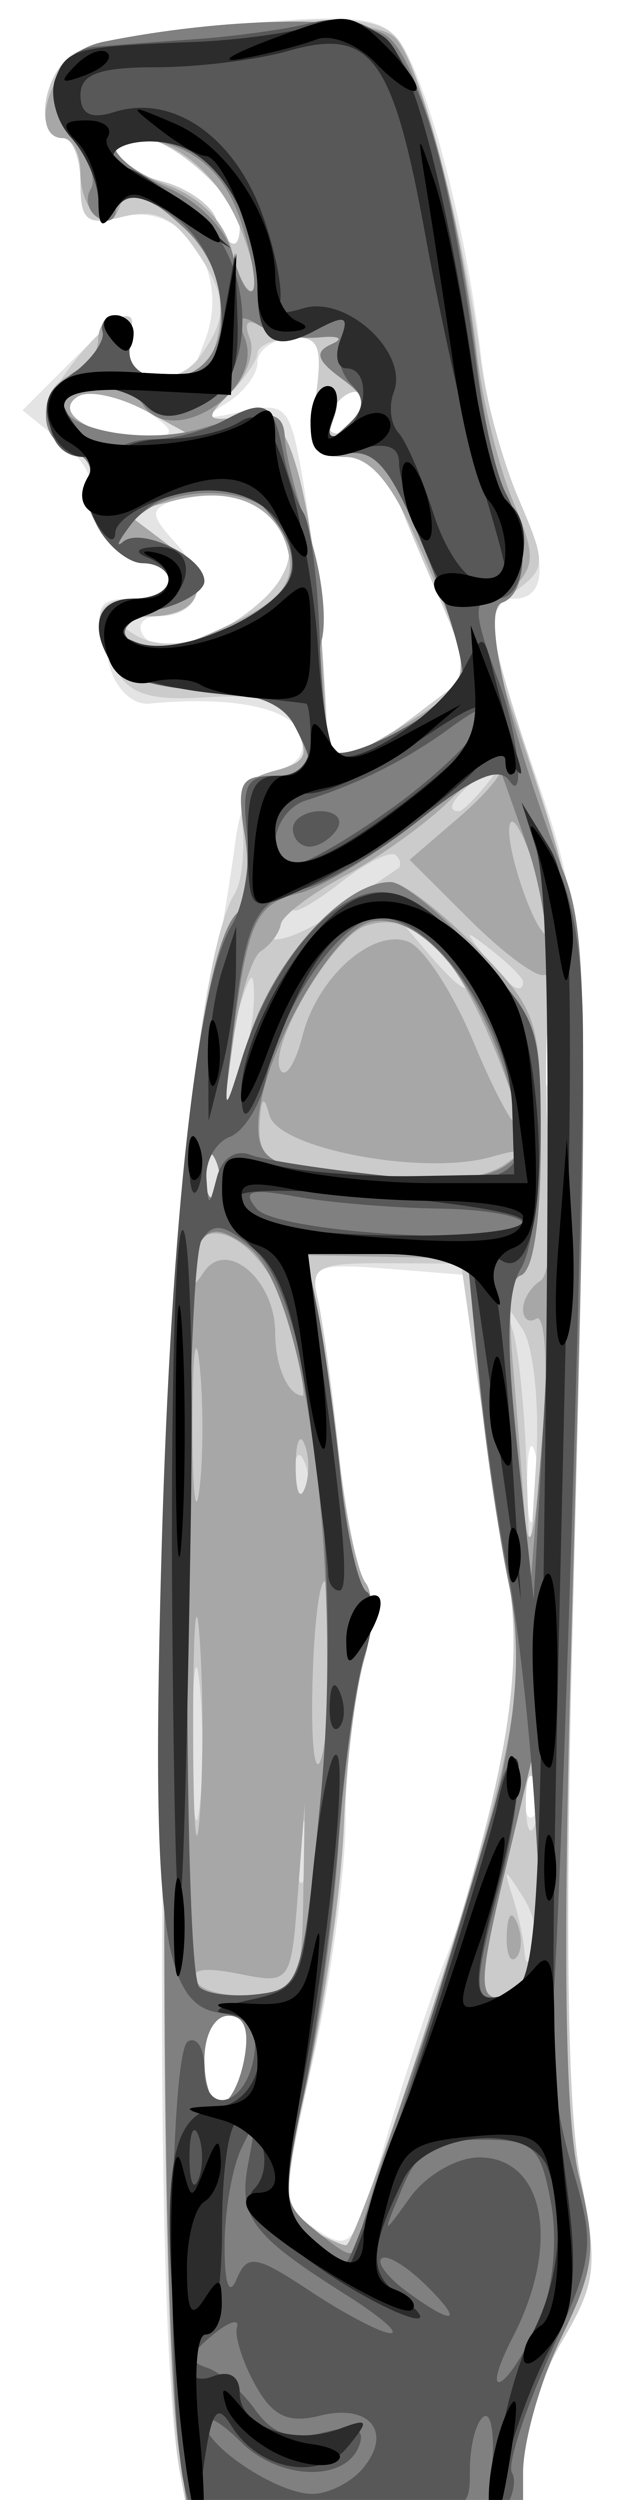 <?xml version="1.0" encoding="UTF-8" standalone="no"?>
<!-- Created with Inkscape (http://www.inkscape.org/) -->

<svg
   xmlns:dc="http://purl.org/dc/elements/1.1/"
   xmlns:cc="http://creativecommons.org/ns#"
   xmlns:rdf="http://www.w3.org/1999/02/22-rdf-syntax-ns#"
   xmlns:svg="http://www.w3.org/2000/svg"
   xmlns="http://www.w3.org/2000/svg"
   xmlns:sodipodi="http://sodipodi.sourceforge.net/DTD/sodipodi-0.dtd"
   xmlns:inkscape="http://www.inkscape.org/namespaces/inkscape"
   width="256"
   height="1030"
   viewport="0 0 1030 256"
   id="svg2914"
   version="1.1"
   inkscape:version="0.47 r22583"
   sodipodi:docname="greg.svg"
   inkscape:export-filename="/home/robert/documents/writing/greg-large.png"
   inkscape:export-xdpi="300"
   inkscape:export-ydpi="300">
  <defs
     id="defs2916">
    <inkscape:perspective
       sodipodi:type="inkscape:persp3d"
       inkscape:vp_x="0 : 526.18109 : 1"
       inkscape:vp_y="0 : 1000 : 0"
       inkscape:vp_z="744.09448 : 526.18109 : 1"
       inkscape:persp3d-origin="372.04724 : 350.78739 : 1"
       id="perspective2922" />
    <inkscape:perspective
       id="perspective2992"
       inkscape:persp3d-origin="0.5 : 0.33333333 : 1"
       inkscape:vp_z="1 : 0.5 : 1"
       inkscape:vp_y="0 : 1000 : 0"
       inkscape:vp_x="0 : 0.5 : 1"
       sodipodi:type="inkscape:persp3d" />
  </defs>
  <sodipodi:namedview
     id="base"
     pagecolor="#ffffff"
     bordercolor="#666666"
     borderopacity="1.0"
     inkscape:pageopacity="0.0"
     inkscape:pageshadow="2"
     inkscape:zoom="0.5"
     inkscape:cx="147.98092"
     inkscape:cy="848.36501"
     inkscape:document-units="px"
     inkscape:current-layer="layer1"
     showgrid="false"
     inkscape:window-width="810"
     inkscape:window-height="689"
     inkscape:window-x="0"
     inkscape:window-y="49"
     inkscape:window-maximized="0" />
  <g
     inkscape:label="Layer 1"
     inkscape:groupmode="layer"
     id="layer1">
    <g
       id="g2998"
       transform="matrix(7.298,0,0,7.298,-986.991,-3032.273)">
      <path
         style="fill:#e4e4e4"
         d="m 145.377,554.927 c -1.792,-9.554 -0.98,-68.455 1.099,-79.636 0.869,-4.675 1.788,-10.146 2.041,-12.159 0.318,-2.52 1.055,-3.814 2.369,-4.157 1.255,-0.328 1.699,-1.044 1.297,-2.091 -0.559,-1.456 -3.907,-2.111 -8.52,-1.666 -0.924,0.089 -1.887,-0.831 -2.236,-2.135 -0.927,-3.46 -0.808,-3.791 1.359,-3.791 1.1,0 2,-0.45 2,-1 0,-0.55 -0.659,-1 -1.465,-1 -1.542,0 -4.082,-3.787 -3.159,-4.71 0.296,-0.296 -0.403,-1.301 -1.555,-2.233 l -2.093,-1.695 2.681,-2.681 c 2.977,-2.977 4.082,-3.405 3.26,-1.264 -0.299,0.779 0.14,1.679 0.975,2 2.239,0.859 2.317,0.812 3.406,-2.052 1.437,-3.779 -1.239,-7.786 -4.632,-6.934 -2.079,0.522 -2.419,0.253 -2.419,-1.912 0,-1.385 -0.45,-2.519 -1,-2.519 -1.701,0 -1.101,-3.877 0.75,-4.842 0.963,-0.502 5.157,-1.224 9.321,-1.604 6.141,-0.56 7.808,-0.405 8.826,0.821 1.588,1.913 3.869,10.474 4.696,17.625 0.35,3.025 1.26,6.715 2.022,8.2 1.805,3.518 1.76,5.8 -0.114,5.8 -2.033,0 -1.92,0.957 1.166,9.832 3.061,8.802 3.127,10.281 2.14,48.168 -0.446,17.15 -0.303,27.341 0.439,31.123 1.001,5.108 0.903,5.96 -1.071,9.307 -1.196,2.026 -2.174,5.234 -2.174,7.127 l 0,3.443 -9.389,0 -9.389,0 -0.631,-3.364 z m 11.743,-18.895 c 1.009,-3.433 2.453,-7.816 3.21,-9.741 3.308,-8.414 4.646,-16.772 3.556,-22.225 -0.579,-2.901 -1.316,-7.819 -1.637,-10.929 l -0.584,-5.654 -4.488,-0.357 c -4.073,-0.324 -4.443,-0.171 -4.001,1.654 0.268,1.106 0.798,4.936 1.179,8.511 0.38,3.575 1.074,6.985 1.541,7.578 0.471,0.597 0.413,2.6 -0.13,4.493 -0.539,1.879 -0.991,5.894 -1.005,8.922 -0.014,3.029 -0.85,9.149 -1.857,13.602 -1.676,7.41 -1.695,8.188 -0.224,9.191 2.446,1.668 2.48,1.628 4.441,-5.045 z m -8.089,-4.241 c 0.32,-1.676 0.029,-2.5 -0.883,-2.5 -0.785,0 -1.361,1.058 -1.361,2.5 0,1.375 0.398,2.5 0.883,2.5 0.486,0 1.098,-1.125 1.361,-2.5 z m 16.438,-15.688 c -0.319,-0.798 -0.556,-0.561 -0.604,0.604 -0.043,1.054 0.193,1.645 0.525,1.312 0.332,-0.332 0.368,-1.195 0.079,-1.917 z m 0.006,-18.562 c -0.252,-0.963 -0.457,-0.175 -0.457,1.75 0,1.925 0.206,2.712 0.457,1.75 0.252,-0.963 0.252,-2.538 0,-3.5 z m 0.973,-23.5 c -0.277,-0.688 -0.504,-0.125 -0.504,1.25 0,1.375 0.227,1.938 0.504,1.25 0.277,-0.688 0.277,-1.812 0,-2.5 z m -8.047,-17.936 c 1.587,-1.202 3.029,-2.284 3.204,-2.403 0.176,-0.119 -0.546,-2.173 -1.603,-4.564 -1.057,-2.391 -2.199,-5.135 -2.538,-6.097 -0.339,-0.963 -1.567,-1.75 -2.729,-1.75 -1.83,0 -2.051,-0.46 -1.651,-3.429 0.389,-2.886 0.165,-3.406 -1.418,-3.287 -1.034,0.078 -1.881,0.699 -1.881,1.379 0,0.681 -0.787,1.716 -1.75,2.301 -1.438,0.874 -1.28,0.958 0.881,0.471 2.411,-0.543 2.69,-0.271 3.327,3.236 0.637,3.506 1.32,10.247 1.478,14.579 0.084,2.31 1.191,2.207 4.679,-0.436 z m -8.129,-6.932 c 1.563,-1.502 1.753,-2.28 0.893,-3.646 -1.234,-1.96 -3.73,-2.699 -6.073,-1.8 -1.412,0.542 -1.396,0.807 0.156,2.522 1.87,2.066 1.342,4.042 -1.08,4.042 -0.825,0 -1.211,0.468 -0.857,1.041 0.844,1.366 4.462,0.243 6.961,-2.159 z m -5.486,-9.346 c 0,-0.256 -0.909,-0.951 -2.021,-1.546 -2.365,-1.266 -4.975,-0.234 -2.836,1.121 1.437,0.911 4.857,1.21 4.857,0.425 z m 11,-1.653 c 0,-0.55 -0.45,-0.722 -1,-0.382 -0.55,0.34 -1,1.068 -1,1.618 0,0.55 0.45,0.722 1,0.382 0.55,-0.34 1,-1.068 1,-1.618 z m -7,-9.882 c 0,-1.534 -3.813,-5 -5.5,-5 -2.451,0 -1.705,1.732 1.043,2.421 1.399,0.351 2.797,1.3 3.107,2.108 0.649,1.69 1.35,1.935 1.35,0.47 z"
         id="path3012" />
      <path
         style="fill:#cbcbcb"
         d="m 145.377,554.927 c -0.775,-4.13 -1.083,-25.654 -0.739,-51.636 0.235,-17.786 1.931,-34.223 3.852,-37.331 0.397,-0.642 0.598,-2.346 0.447,-3.786 -0.206,-1.96 0.262,-2.758 1.862,-3.177 1.754,-0.459 1.953,-0.901 1.111,-2.475 -0.794,-1.484 -1.941,-1.858 -5.085,-1.658 -3.098,0.197 -4.293,-0.18 -5.049,-1.592 -1.499,-2.802 -1.2,-3.982 1.01,-3.982 1.1,0 2,-0.45 2,-1 0,-0.55 -0.659,-1 -1.465,-1 -1.659,0 -3.91,-3.584 -3.087,-4.916 0.297,-0.481 -0.132,-1.133 -0.954,-1.448 -1.993,-0.765 -1.836,-2.647 0.449,-5.386 2.114,-2.534 3.547,-2.972 2.727,-0.833 -0.837,2.182 2.569,2.977 4.053,0.946 1.673,-2.288 1.61,-3.442 -0.336,-6.221 -1.202,-1.715 -2.221,-2.15 -4,-1.703 -2.043,0.513 -2.387,0.236 -2.387,-1.92 0,-1.385 -0.45,-2.519 -1,-2.519 -1.702,0 -1.1,-3.878 0.75,-4.831 0.963,-0.496 5.172,-1.2 9.354,-1.564 6.068,-0.528 7.851,-0.365 8.825,0.81 1.301,1.568 3.858,11.458 4.675,18.085 0.271,2.2 1.238,5.739 2.148,7.865 1.568,3.662 1.558,3.935 -0.181,5.206 -1.764,1.29 -1.725,1.684 1.001,10.135 3.205,9.937 3.209,10.021 2.225,48.294 -0.44,17.122 -0.293,27.347 0.447,31.123 1.001,5.108 0.903,5.96 -1.071,9.307 -1.196,2.026 -2.174,5.234 -2.174,7.127 l 0,3.443 -9.389,0 -9.389,0 -0.631,-3.364 z m 12.787,-21.393 c 5.7,-17.314 6.815,-23.138 5.692,-29.743 -0.561,-3.3 -1.369,-8.466 -1.795,-11.48 l -0.775,-5.48 -4.295,-0.02 c -3.794,-0.018 -4.239,0.213 -3.811,1.98 0.266,1.1 0.795,4.925 1.175,8.5 0.38,3.575 1.074,6.985 1.541,7.578 0.469,0.595 0.433,2.529 -0.08,4.319 -0.511,1.783 -1.028,6.023 -1.148,9.422 -0.12,3.399 -0.995,9.673 -1.944,13.94 -1.598,7.187 -1.604,7.831 -0.081,8.72 0.904,0.528 1.869,0.97 2.144,0.983 0.275,0.013 1.795,-3.911 3.378,-8.72 z m -9.134,-1.743 c 0.32,-1.676 0.029,-2.5 -0.883,-2.5 -0.785,0 -1.361,1.058 -1.361,2.5 0,1.375 0.398,2.5 0.883,2.5 0.486,0 1.098,-1.125 1.361,-2.5 z m 15.751,-9.212 c -1.09,-1.699 -1.118,-1.697 -0.571,0.044 0.317,1.007 0.611,2.357 0.654,3 0.057,0.843 0.216,0.831 0.571,-0.044 0.271,-0.667 -0.024,-2.017 -0.654,-3 z m -12.302,-4.019 c -0.254,-0.973 -0.478,-0.419 -0.498,1.231 -0.02,1.65 0.187,2.446 0.461,1.769 0.274,-0.677 0.291,-2.027 0.037,-3 z m -5.963,-7.997 c -0.216,-2.075 -0.397,-0.622 -0.402,3.228 -0.004,3.85 0.173,5.548 0.394,3.772 0.221,-1.775 0.225,-4.925 0.008,-7 z m 18.932,5.478 c -0.277,-0.688 -0.504,-0.125 -0.504,1.25 0,1.375 0.227,1.938 0.504,1.25 0.277,-0.688 0.277,-1.812 0,-2.5 z M 164.76,490.541 c -1.051,-1.635 -1.087,-1.63 -0.55,0.081 0.317,1.007 0.661,4.382 0.765,7.5 l 0.189,5.668 0.361,-5.75 c 0.201,-3.206 -0.137,-6.524 -0.765,-7.5 z m -12.291,7.562 c -0.319,-0.798 -0.556,-0.561 -0.604,0.604 -0.043,1.054 0.193,1.645 0.525,1.312 0.332,-0.332 0.368,-1.195 0.079,-1.917 z m -5,-17 c -0.319,-0.798 -0.556,-0.561 -0.604,0.604 -0.043,1.054 0.193,1.645 0.525,1.312 0.332,-0.332 0.368,-1.195 0.079,-1.917 z m 19.033,-7.562 c -0.229,-1.512 -0.417,-0.275 -0.417,2.75 0,3.025 0.187,4.263 0.417,2.75 0.229,-1.512 0.229,-3.987 0,-5.5 z m -16.916,-1.75 c 0,-1.584 -0.167,-1.48 -0.801,0.5 -0.44,1.375 -0.801,3.4 -0.801,4.5 0,1.584 0.167,1.48 0.801,-0.5 0.44,-1.375 0.801,-3.4 0.801,-4.5 z m 12.199,-0.845 c 0,-0.19 -1.012,-1.202 -2.25,-2.25 l -2.25,-1.905 1.905,2.25 c 1.79,2.114 2.595,2.705 2.595,1.905 z m 3,-0.033 c 0,-0.208 -0.787,-0.995 -1.75,-1.75 -1.586,-1.244 -1.621,-1.209 -0.378,0.378 1.306,1.666 2.128,2.195 2.128,1.372 z m -7.083,-6.369 c 0.229,-0.139 0.185,-0.485 -0.097,-0.767 -0.283,-0.283 -1.708,0.425 -3.167,1.573 -1.459,1.148 -2.653,1.802 -2.653,1.455 0,-0.347 -0.457,-0.349 -1.016,-0.004 -0.559,0.345 -0.76,1.043 -0.447,1.55 0.313,0.507 2.008,-0.085 3.766,-1.316 1.758,-1.23 3.384,-2.351 3.613,-2.491 z m 5.211,-5.003 c 1.244,-1.586 1.209,-1.621 -0.378,-0.378 -1.666,1.306 -2.195,2.128 -1.372,2.128 0.208,0 0.995,-0.787 1.75,-1.75 z m -4.512,-3.436 c 1.587,-1.202 3.029,-2.284 3.204,-2.403 0.176,-0.119 -0.546,-2.173 -1.603,-4.564 -1.057,-2.391 -2.199,-5.135 -2.538,-6.097 -0.339,-0.963 -1.567,-1.75 -2.729,-1.75 -1.83,0 -2.051,-0.46 -1.651,-3.429 0.389,-2.886 0.165,-3.406 -1.418,-3.287 -1.034,0.078 -1.881,0.464 -1.881,0.857 0,0.394 -0.708,1.423 -1.572,2.288 -1.43,1.43 -1.368,1.55 0.682,1.321 1.812,-0.202 2.443,0.436 3.212,3.249 0.526,1.925 1.074,5.525 1.218,8 0.143,2.475 0.306,5.287 0.36,6.25 0.132,2.309 1.227,2.207 4.715,-0.436 z m -8.226,-6.835 c 3.442,-3.303 0.162,-6.836 -5.117,-5.511 l -2.723,0.683 2.369,1.787 c 2.68,2.022 2.069,4.054 -1.227,4.077 -1.778,0.012 -1.908,0.197 -0.691,0.977 1.865,1.196 4.908,0.366 7.389,-2.014 z M 143.512,438.706 c -1.526,-0.827 -3.261,-1.203 -3.857,-0.835 -1.531,0.946 1.001,2.395 4.13,2.364 l 2.5,-0.025 -2.774,-1.504 z m 12.274,-0.534 c 0,-0.55 -0.45,-0.722 -1,-0.382 -0.55,0.34 -1,1.068 -1,1.618 0,0.55 0.45,0.722 1,0.382 0.55,-0.34 1,-1.068 1,-1.618 z m -7,-9.882 c 0,-1.534 -3.813,-5 -5.5,-5 -2.451,0 -1.705,1.732 1.043,2.421 1.399,0.351 2.797,1.3 3.107,2.108 0.649,1.69 1.35,1.935 1.35,0.47 z"
         id="path3010" />
      <path
         style="fill:#a7a7a7"
         d="m 145.383,554.041 c -0.778,-5.249 -1.075,-26.133 -0.728,-51.25 0.256,-18.59 1.928,-33.697 3.952,-35.721 0.558,-0.558 0.778,-2.471 0.489,-4.252 -0.441,-2.715 -0.173,-3.329 1.657,-3.808 1.794,-0.469 2.001,-0.91 1.161,-2.479 -0.731,-1.367 -2.226,-1.955 -5.266,-2.074 -2.335,-0.091 -4.602,-0.729 -5.038,-1.416 -1.384,-2.179 -0.891,-3.75 1.176,-3.75 1.1,0 2,-0.45 2,-1 0,-0.55 -0.659,-1 -1.465,-1 -1.659,0 -3.91,-3.584 -3.087,-4.916 0.297,-0.481 -0.132,-1.133 -0.954,-1.448 -1.934,-0.742 -1.93,-3.532 0.006,-4.275 0.825,-0.317 1.5,-1.202 1.5,-1.969 0,-0.766 0.47,-1.393 1.044,-1.393 0.574,0 0.912,0.787 0.75,1.75 -0.193,1.151 0.446,1.855 1.87,2.058 2.462,0.351 3.87,-2.562 2.963,-6.13 -0.665,-2.619 -4.836,-5.551 -5.417,-3.808 -0.573,1.719 -2.21,0.29 -2.21,-1.929 0,-1.068 -0.45,-1.941 -1,-1.941 -1.474,0 -1.216,-2.642 0.418,-4.275 2.059,-2.059 16.574,-3.162 18.342,-1.394 1.455,1.455 3.762,10.346 4.642,17.895 0.303,2.6 1.211,6.306 2.018,8.236 1.312,3.141 1.297,3.678 -0.141,5.116 -1.463,1.463 -1.469,2.024 -0.06,6.264 4.868,14.656 4.631,11.088 3.508,52.657 -0.494,18.318 -0.364,27.364 0.44,30.615 1.012,4.09 0.897,5.122 -1.013,9.066 -1.185,2.448 -2.154,5.883 -2.154,7.635 l 0,3.184 -9.386,0 -9.386,0 -0.63,-4.25 z m 13.574,-23.009 c 5.406,-16.553 6.219,-20.876 4.983,-26.491 -0.575,-2.612 -1.325,-7.731 -1.666,-11.374 l -0.62,-6.625 -4.552,-0.091 -4.552,-0.091 0.633,3.163 c 0.348,1.74 0.912,5.662 1.254,8.716 0.342,3.054 1.001,6.038 1.465,6.631 0.464,0.593 0.425,2.537 -0.086,4.319 -0.511,1.783 -1.026,5.918 -1.144,9.19 -0.118,3.272 -0.995,9.543 -1.948,13.938 -1.608,7.409 -1.614,8.059 -0.085,8.952 0.907,0.529 1.874,0.972 2.149,0.984 0.275,0.012 2.152,-5.037 4.171,-11.22 z m -9.926,0.759 c 0.32,-1.676 0.029,-2.5 -0.883,-2.5 -0.785,0 -1.361,1.058 -1.361,2.5 0,1.375 0.398,2.5 0.883,2.5 0.486,0 1.098,-1.125 1.361,-2.5 z m 3.342,-9.256 0.087,-5.256 -0.393,5.119 c -0.391,5.092 -0.409,5.116 -3.387,4.521 -1.953,-0.391 -2.77,-0.236 -2.349,0.444 0.354,0.573 1.839,0.904 3.3,0.735 2.485,-0.288 2.661,-0.644 2.742,-5.563 z m 12.96,3.425 c 0.322,-1.282 0.443,-4.319 0.269,-6.75 l -0.316,-4.42 -1.614,6.75 c -1.319,5.52 -1.369,6.75 -0.269,6.75 0.74,0 1.608,-1.049 1.929,-2.33 z m -1.468,-1.253 c 0.048,-1.165 0.285,-1.402 0.604,-0.604 0.289,0.722 0.253,1.584 -0.079,1.917 -0.332,0.332 -0.569,-0.258 -0.525,-1.312 z m -17.341,-16.633 c -0.203,-2.906 -0.371,-0.784 -0.373,4.716 -0.003,5.5 0.163,7.878 0.368,5.284 0.205,-2.594 0.207,-7.094 0.005,-10 z m 7.39,1.96 c 0.134,-2.588 0.004,-4.944 -0.288,-5.236 -0.292,-0.292 -0.615,2.039 -0.718,5.179 -0.222,6.79 0.654,6.84 1.005,0.057 z m 12.083,-15.4 c 0.159,-2.836 -0.049,-4.947 -0.461,-4.691 -0.412,0.256 -0.75,0.015 -0.75,-0.535 0,-0.55 0.45,-1.278 1,-1.618 1.187,-0.734 1.369,-17.613 0.186,-17.25 -0.448,0.138 -2.339,-1.269 -4.204,-3.127 l -3.389,-3.377 2.819,-2.425 c 1.55,-1.334 2.61,-2.633 2.355,-2.889 -0.255,-0.255 -1.545,0.611 -2.865,1.924 -1.321,1.313 -3.985,3.233 -5.92,4.265 -1.935,1.032 -3.584,2.277 -3.665,2.765 -0.08,0.489 -0.579,1.164 -1.109,1.5 -0.53,0.336 -1.241,2.637 -1.582,5.112 l -0.619,4.5 1.508,-4.687 c 1.446,-4.494 5.369,-8.813 8.005,-8.813 0.688,0 2.877,1.674 4.865,3.721 3.48,3.583 3.614,3.99 3.614,11 0,4.242 -0.422,7.279 -1.012,7.279 -0.598,0 -0.844,1.942 -0.601,4.75 0.226,2.612 0.518,6.325 0.648,8.25 0.275,4.061 0.763,1.712 1.176,-5.656 z m -19.481,-2.072 c -0.216,-2.075 -0.397,-0.622 -0.402,3.228 -0.004,3.85 0.173,5.548 0.394,3.772 0.221,-1.775 0.225,-4.925 0.008,-7 z m 5.932,4.478 c -0.277,-0.688 -0.504,-0.125 -0.504,1.25 0,1.375 0.227,1.938 0.504,1.25 0.277,-0.688 0.277,-1.812 0,-2.5 z m -0.679,-6.325 c -1.238,-5.49 -5.952,-7.806 -5.952,-2.925 0,0.55 0.409,0.354 0.908,-0.436 1.257,-1.986 4.061,0.356 4.061,3.391 0,1.88 0.733,3.544 1.561,3.544 0.125,0 -0.135,-1.609 -0.578,-3.575 z m -4.3,-9.612 c -0.319,-0.798 -0.556,-0.561 -0.604,0.604 -0.043,1.054 0.193,1.645 0.525,1.312 0.332,-0.332 0.368,-1.195 0.079,-1.917 z m 16.317,0.107 c 1.166,-0.816 0.986,-0.905 -0.808,-0.399 -3.826,1.08 -12.017,-0.462 -12.519,-2.356 -0.313,-1.183 -0.474,-1.033 -0.557,0.523 -0.093,1.749 0.534,2.267 3.134,2.59 6.293,0.781 9.265,0.682 10.75,-0.357 z m -0.838,-7.042 c -2.275,-5.308 -4.401,-7.254 -7.017,-6.423 -1.955,0.62 -5.788,7.235 -4.779,8.245 0.295,0.295 0.824,-0.608 1.175,-2.008 0.831,-3.311 3.957,-6.098 5.972,-5.325 0.873,0.335 2.529,2.875 3.68,5.645 1.151,2.77 2.265,4.864 2.475,4.654 0.21,-0.21 -0.468,-2.365 -1.506,-4.788 z m 2.537,-9.506 c -0.612,-1.996 -1.26,-3.189 -1.439,-2.651 -0.352,1.056 1.413,6.28 2.122,6.28 0.237,0 -0.07,-1.633 -0.682,-3.628 z m -7.033,-8.475 c 3.719,-2.299 3.723,-2.501 0.191,-10.486 -1.346,-3.043 -2.557,-4.411 -3.904,-4.411 -1.287,0 -1.953,-0.683 -1.953,-2 0,-1.1 0.436,-2 0.969,-2 0.533,0 0.692,0.787 0.353,1.75 -0.516,1.466 -0.389,1.537 0.781,0.433 1.191,-1.123 1.131,-1.514 -0.406,-2.649 -1.361,-1.005 -1.483,-1.473 -0.5,-1.907 0.717,-0.317 0.403,-0.486 -0.697,-0.376 -1.1,0.11 -2.557,-0.15 -3.239,-0.577 -0.825,-0.518 -1.056,-0.302 -0.692,0.646 0.3,0.783 -0.187,2.156 -1.084,3.053 -1.507,1.507 -1.459,1.611 0.625,1.379 1.812,-0.202 2.443,0.436 3.212,3.249 0.526,1.925 1.074,5.525 1.218,8 0.143,2.475 0.306,5.287 0.36,6.25 0.128,2.239 0.634,2.201 4.767,-0.353 z M 148.436,450.652 c 2.498,-1.185 3.369,-2.194 3.151,-3.648 -0.422,-2.815 -2.984,-4.136 -6.372,-3.285 l -2.88,0.723 2.369,1.787 c 2.619,1.976 2.087,4.062 -1.036,4.062 -1.1,0 -1.722,0.45 -1.382,1 0.86,1.391 2.157,1.256 6.15,-0.638 z m -4.924,-11.946 c -1.526,-0.827 -3.261,-1.203 -3.857,-0.835 -1.531,0.946 1.001,2.395 4.13,2.364 l 2.5,-0.025 -2.774,-1.504 z m 5.271,-10.422 c -1.217,-2.939 -3.658,-4.994 -5.932,-4.994 -2.119,0 -1,1.586 1.889,2.677 1.888,0.713 3.195,2.073 3.62,3.766 0.366,1.458 0.897,2.419 1.18,2.136 0.283,-0.283 -0.058,-1.896 -0.757,-3.585 z"
         id="path3008" />
      <path
         style="fill:#808080"
         d="m 145.378,554.041 c -0.758,-5.077 -1.034,-25.184 -0.703,-51.25 0.236,-18.567 1.9,-33.69 3.932,-35.721 0.558,-0.558 0.768,-2.536 0.466,-4.397 -0.48,-2.956 -0.281,-3.382 1.582,-3.382 2.39,0 2.54,-0.367 1.185,-2.9 -0.65,-1.215 -2.276,-1.82 -5.191,-1.935 -2.335,-0.091 -4.602,-0.729 -5.038,-1.416 -1.384,-2.179 -0.891,-3.75 1.176,-3.75 1.1,0 2,-0.45 2,-1 0,-0.55 -0.659,-1 -1.465,-1 -1.659,0 -3.91,-3.584 -3.087,-4.916 0.297,-0.481 -0.132,-1.133 -0.954,-1.448 -2.138,-0.82 -1.844,-3.379 0.534,-4.651 1.115,-0.597 1.764,-1.513 1.441,-2.035 -0.323,-0.522 -0.091,-0.95 0.516,-0.95 0.607,0 0.971,0.787 0.809,1.75 -0.215,1.278 0.38,1.75 2.206,1.75 3.54,0 4.098,-5.399 0.868,-8.408 -2.463,-2.295 -3.868,-2.67 -3.868,-1.033 0,0.582 -0.457,0.776 -1.016,0.431 -0.559,-0.345 -0.74,-1.075 -0.402,-1.622 0.338,-0.547 -0.116,-1.8 -1.008,-2.786 -1.992,-2.201 -1.105,-4.947 1.786,-5.532 6.714,-1.359 14.314,-1.508 15.948,-0.313 1.827,1.336 4.038,9.395 5.107,18.613 0.341,2.942 1.062,6.175 1.602,7.184 1.345,2.513 1.235,5.716 -0.213,6.198 -1.172,0.391 0.367,7.091 3.507,15.268 1.342,3.493 1.386,7.984 0.426,43 -0.503,18.349 -0.377,27.358 0.429,30.615 1.012,4.09 0.897,5.122 -1.013,9.066 -1.185,2.448 -2.154,5.883 -2.154,7.635 l 0,3.184 -9.386,0 -9.386,0 -0.635,-4.25 z m 13.407,-22.318 c 5.131,-14.703 6.375,-21.136 5.189,-26.841 -0.582,-2.8 -1.348,-8.128 -1.703,-11.841 l -0.645,-6.75 -4.545,0 -4.545,0 0.658,3.25 c 0.362,1.788 0.937,5.95 1.278,9.25 0.341,3.3 1.006,6.255 1.479,6.566 0.474,0.312 0.435,1.883 -0.085,3.5 -0.52,1.613 -1.2,6.534 -1.512,10.934 -0.312,4.4 -1.186,10.7 -1.942,14 -1.319,5.759 -1.289,6.069 0.75,7.705 2.002,1.607 2.144,1.607 2.466,0 0.188,-0.938 1.609,-5.336 3.158,-9.774 z m -9.755,0.068 c 0.32,-1.676 0.029,-2.5 -0.883,-2.5 -0.785,0 -1.361,1.058 -1.361,2.5 0,1.375 0.398,2.5 0.883,2.5 0.486,0 1.098,-1.125 1.361,-2.5 z m 4.303,-14.5 c 1.296,-12.988 -0.788,-28.993 -4.09,-31.407 -1.444,-1.056 -2.136,-1.122 -2.686,-0.257 -0.951,1.494 -1.006,41.097 -0.059,42.044 0.392,0.392 1.854,0.579 3.25,0.417 2.459,-0.287 2.57,-0.619 3.585,-10.796 z m 12.04,9.631 c 0.289,-0.753 0.387,-3.791 0.219,-6.75 l -0.307,-5.381 -1.614,6.75 c -1.355,5.67 -1.39,6.75 -0.219,6.75 0.767,0 1.631,-0.616 1.92,-1.369 z m 1.235,-49.131 c 0.015,-6.845 -0.506,-11.491 -1.651,-14.727 l -1.673,-4.727 -4.421,3.501 c -2.431,1.925 -5.453,3.76 -6.714,4.076 -2.494,0.626 -2.929,1.589 -3.788,8.377 l -0.569,4.5 1.508,-4.687 c 1.445,-4.492 5.369,-8.813 8.003,-8.813 0.687,0 2.876,1.801 4.865,4.003 3.42,3.786 3.616,4.377 3.616,10.917 0,4.224 -0.437,7.059 -1.123,7.288 -0.801,0.267 -0.882,2.794 -0.282,8.833 l 0.841,8.459 0.682,-8.5 c 0.375,-4.675 0.692,-13 0.704,-18.5 z m -19.14,3.312 c -0.319,-0.798 -0.556,-0.561 -0.604,0.604 -0.043,1.054 0.193,1.645 0.525,1.312 0.332,-0.332 0.368,-1.195 0.079,-1.917 z m 16.252,0.249 c 1.231,-0.779 1.242,-1.523 0.075,-5.235 -1.706,-5.424 -4.806,-9 -7.474,-8.618 -2.223,0.318 -6.425,7.744 -6.495,11.478 -0.033,1.729 0.639,2.271 3.209,2.59 6.099,0.757 9.249,0.693 10.685,-0.215 z m -5.185,-25.05 c 1.788,-1.09 3.248,-2.326 3.245,-2.746 -0.003,-0.421 -1.107,-3.465 -2.455,-6.765 -1.991,-4.876 -2.834,-5.941 -4.495,-5.687 -1.5,0.23 -2.045,-0.237 -2.045,-1.75 0,-1.135 0.436,-2.063 0.969,-2.063 0.533,0 0.692,0.787 0.353,1.75 -0.516,1.466 -0.389,1.537 0.781,0.433 1.191,-1.123 1.131,-1.514 -0.406,-2.649 -1.361,-1.005 -1.483,-1.473 -0.5,-1.907 0.717,-0.317 0.403,-0.486 -0.697,-0.376 -1.1,0.11 -2.639,-0.201 -3.42,-0.69 -1.068,-0.668 -1.264,-0.483 -0.792,0.746 1.128,2.938 -4.166,6.316 -5.788,3.693 -0.797,-1.29 -4.5,-1.306 -4.5,-0.019 0,1.482 4.641,2.341 7.75,1.433 4.014,-1.172 4.744,-1.083 4.803,0.586 0.029,0.825 0.634,3.211 1.345,5.303 0.711,2.092 1.041,4.805 0.733,6.03 -0.6,2.39 0.193,6.669 1.235,6.663 0.348,-0.002 2.096,-0.895 3.883,-1.985 z m -10.218,-5.46 c 3.602,-1.505 4.526,-4.093 2.268,-6.351 -1.775,-1.775 -6.359,-1.456 -7.895,0.55 -0.737,0.963 -0.958,1.428 -0.491,1.035 1.014,-0.854 4.586,0.884 4.586,2.231 0,0.52 -1.122,1.227 -2.493,1.571 -1.371,0.344 -2.245,1.028 -1.941,1.519 0.763,1.235 1.944,1.125 5.966,-0.556 z m 0.525,-22.879 c -1.011,-3.064 -3.09,-4.6 -6.307,-4.659 -1.806,-0.033 -0.498,1.61 2.252,2.827 1.745,0.773 3.261,2.36 3.62,3.791 0.34,1.354 0.834,2.246 1.097,1.982 0.264,-0.264 -0.035,-2.037 -0.663,-3.941 z"
         id="path3006" />
      <path
         style="fill:#585858"
         d="m 145.513,555.041 c -0.883,-5.744 -0.636,-23.688 0.334,-24.288 0.516,-0.319 0.939,0.384 0.939,1.562 0,2.733 2.388,2.074 2.809,-0.775 0.228,-1.542 -0.299,-2.181 -2,-2.422 -3.218,-0.456 -3.82,-5.373 -3.22,-26.327 0.534,-18.646 2.025,-31.874 3.951,-35.05 0.684,-1.128 1.076,-3.49 0.871,-5.25 -0.308,-2.648 -0.031,-3.2 1.608,-3.2 2.237,0 2.376,-0.392 1.034,-2.9 -0.65,-1.215 -2.276,-1.82 -5.191,-1.935 -2.335,-0.091 -4.602,-0.729 -5.038,-1.416 -1.384,-2.179 -0.891,-3.75 1.176,-3.75 1.1,0 2,-0.45 2,-1 0,-0.55 -0.659,-1 -1.465,-1 -0.806,0 -1.962,-0.929 -2.569,-2.064 -1.339,-2.501 0.251,-4.936 3.222,-4.936 1.069,0 2.852,-0.486 3.963,-1.081 2.327,-1.245 2.757,-0.993 3.323,1.949 0.227,1.176 0.734,2.661 1.128,3.298 0.394,0.637 0.802,3.793 0.906,7.013 0.105,3.219 0.441,6.104 0.747,6.411 0.769,0.769 6.742,-2.419 7.295,-3.892 0.247,-0.659 -0.656,-3.898 -2.006,-7.198 -1.995,-4.874 -2.839,-5.941 -4.501,-5.687 -1.5,0.23 -2.045,-0.237 -2.045,-1.75 0,-1.135 0.436,-2.063 0.969,-2.063 0.533,0 0.692,0.787 0.353,1.75 -0.503,1.429 -0.368,1.52 0.731,0.5 0.996,-0.924 1.054,-1.543 0.225,-2.372 -0.617,-0.617 -0.864,-1.794 -0.548,-2.616 0.468,-1.22 0.203,-1.296 -1.447,-0.413 -2.404,1.287 -3.283,0.626 -3.283,-2.468 0,-3.701 -2.165,-7.384 -4.718,-8.024 -2.444,-0.613 -4.729,0.579 -2.582,1.348 0.66,0.236 2.347,1.332 3.75,2.436 3.385,2.663 3.65,9.202 0.443,10.918 -1.524,0.816 -2.41,0.825 -3.2,0.035 -1.263,-1.263 -4.693,-1.477 -4.693,-0.293 0,0.44 0.54,1.34 1.2,2 0.933,0.933 0.926,1.2 -0.031,1.2 -2.211,0 -2.606,-3.205 -0.581,-4.715 1.052,-0.784 1.8,-1.844 1.662,-2.355 -0.138,-0.511 0.22,-0.929 0.794,-0.929 0.574,0 0.912,0.787 0.75,1.75 -0.421,2.509 4.548,2.431 5.031,-0.079 0.58,-3.013 -0.615,-6.087 -2.922,-7.513 -1.816,-1.123 -2.31,-1.123 -3.022,0 -0.639,1.008 -0.854,0.864 -0.866,-0.579 -0.008,-1.057 -0.701,-2.679 -1.539,-3.605 -1.779,-1.966 -0.988,-4.905 1.381,-5.128 0.904,-0.085 3.443,-0.28 5.643,-0.433 2.2,-0.153 5.125,-0.56 6.5,-0.904 5.041,-1.262 7.208,3.308 9.439,19.899 0.363,2.7 1.088,5.707 1.61,6.684 1.43,2.673 1.147,5.907 -0.518,5.907 -1.412,0 -1.395,0.689 0.122,4.75 1.053,2.819 1.486,6.889 0.591,5.548 -0.576,-0.862 -1.997,-0.256 -5.029,2.143 -2.325,1.839 -5.299,3.614 -6.611,3.943 -2.779,0.697 -3.246,1.657 -4.01,8.238 -0.533,4.589 -0.503,4.673 0.503,1.414 1.465,-4.743 4.429,-8.68 7.051,-9.365 1.635,-0.428 3.152,0.394 6.018,3.261 3.61,3.61 3.833,4.189 3.833,9.964 0,3.372 -0.504,6.938 -1.119,7.924 -0.791,1.267 -0.849,4.268 -0.198,10.236 l 0.921,8.444 0.819,-14.744 c 0.81,-14.581 0.516,-24.376 -0.847,-28.256 -0.386,-1.1 0.076,-0.65 1.028,1 1.17,2.028 1.749,5.269 1.786,10 0.066,8.355 -1.306,51.723 -1.771,56 -0.18,1.65 0.318,5.197 1.105,7.881 1.372,4.679 1.322,5.125 -1.203,10.753 -1.449,3.229 -2.414,6.229 -2.144,6.667 0.27,0.437 0.042,1.449 -0.507,2.247 -0.726,1.056 -0.902,0.449 -0.643,-2.228 0.196,-2.024 -4.2e-4,-3.46 -0.435,-3.191 -0.435,0.269 -0.791,1.623 -0.791,3.009 0,2.496 -0.07,2.517 -7.408,2.191 -4.074,-0.181 -7.198,0.008 -6.941,0.421 0.257,0.412 0.041,0.75 -0.479,0.75 -0.52,0 -1.17,-1.462 -1.445,-3.25 z m 10.236,-0.206 c 1.697,-2.044 0.36,-3.663 -2.443,-2.96 -1.791,0.449 -2.667,0.03 -3.651,-1.746 -0.712,-1.286 -1.174,-2.751 -1.026,-3.257 0.148,-0.506 -0.481,-0.297 -1.397,0.463 -1.317,1.093 -1.381,1.476 -0.306,1.827 0.748,0.245 1.973,1.31 2.722,2.367 0.986,1.391 2.05,1.75 3.848,1.298 1.78,-0.447 2.364,-0.257 2.059,0.67 -0.704,2.138 -4.507,2.056 -6.708,-0.145 -1.134,-1.134 -2.061,-1.637 -2.061,-1.118 0,1.323 4.111,4.057 6.1,4.057 0.91,0 2.199,-0.655 2.864,-1.456 z m 10.021,-8.506 c 0.732,-1.768 0.973,-4.452 0.585,-6.521 -0.596,-3.177 -0.978,-3.517 -3.954,-3.517 -2.648,0 -3.52,0.54 -4.447,2.75 -1.136,2.711 -1.13,2.718 0.461,0.5 0.888,-1.238 2.636,-2.25 3.885,-2.25 3.713,0 4.629,4.888 1.902,10.16 -0.87,1.683 -1.154,2.796 -0.63,2.472 0.524,-0.324 1.512,-1.941 2.197,-3.593 z m -10.984,-1.279 c -5.357,-3.379 -6.112,-4.402 -5.514,-7.467 0.447,-2.29 0.375,-2.432 -0.4,-0.792 -0.52,1.1 -0.945,3.575 -0.945,5.5 0,2.161 0.26,2.878 0.68,1.875 0.602,-1.44 1.078,-1.361 4.18,0.692 1.925,1.275 3.95,2.336 4.5,2.358 0.55,0.022 -0.575,-0.953 -2.5,-2.167 z m 4.425,-0.63 c -1.059,-1.029 -2.149,-1.667 -2.423,-1.418 -0.274,0.249 0.374,1.091 1.441,1.871 2.737,2.002 3.26,1.761 0.982,-0.453 z m -0.269,-12.896 c 2.011,-6.453 3.995,-13.083 4.41,-14.733 0.415,-1.65 0.915,-2.325 1.111,-1.5 0.196,0.825 -0.289,3.974 -1.078,6.999 -1.576,6.041 -1.484,6.555 1.007,5.599 1.486,-0.57 1.617,-1.789 1.079,-9.981 -0.337,-5.132 -1.035,-11.308 -1.551,-13.724 -0.516,-2.416 -1.243,-7.43 -1.616,-11.142 l -0.678,-6.75 -4.545,0 -4.545,0 0.658,3.25 c 0.362,1.788 0.937,5.95 1.278,9.25 0.341,3.3 1.006,6.255 1.479,6.566 0.474,0.312 0.435,1.883 -0.087,3.5 -0.52,1.613 -1.196,6.309 -1.501,10.434 -0.305,4.125 -1.173,10.502 -1.929,14.172 -1.223,5.935 -1.2,6.847 0.203,8.25 0.868,0.868 1.819,1.57 2.114,1.561 0.295,-0.01 2.181,-5.297 4.191,-11.75 z m -5.628,-14.104 c 1.331,-13.427 -0.486,-28.638 -3.752,-31.422 -1.66,-1.415 -2.277,-1.52 -2.925,-0.5 -1.005,1.584 -1.135,41.176 -0.139,42.173 0.392,0.392 1.854,0.579 3.25,0.417 2.458,-0.287 2.57,-0.622 3.565,-10.667 z m 11.472,-32.843 c 0,-0.432 -2.138,-0.816 -4.75,-0.852 -2.612,-0.036 -6.238,-0.339 -8.058,-0.672 -2.619,-0.48 -3.086,-0.339 -2.244,0.676 1.164,1.403 15.052,2.186 15.052,0.848 z m -15.4,-3.886 c 0.784,0.301 4.335,0.845 7.892,1.209 7.537,0.772 8.459,-0.127 6.476,-6.318 -1.473,-4.597 -4.661,-8.291 -7.157,-8.291 -2.02,0 -5.404,4.872 -6.339,9.126 -0.327,1.489 -1.242,2.955 -2.033,3.259 -0.791,0.304 -1.387,1.354 -1.323,2.334 0.108,1.664 0.147,1.661 0.587,-0.042 0.279,-1.081 1.052,-1.601 1.897,-1.277 z m 7.929,-19.528 c 2.396,-1.72 4.616,-3.806 4.934,-4.636 0.485,-1.263 0.21,-1.24 -1.692,0.143 -2.386,1.735 -5.094,3.088 -8.021,4.008 -1.893,0.595 -2.447,3.613 -0.663,3.613 0.598,0 3.047,-1.408 5.442,-3.128 z m -5.529,1.128 c 0,-0.55 0.702,-1 1.559,-1 0.857,0 1.281,0.45 0.941,1 -0.34,0.55 -1.041,1 -1.559,1 -0.518,0 -0.941,-0.45 -0.941,-1 z m -3.468,-11.449 c 3.763,-1.572 4.43,-3.831 1.943,-6.579 -1.803,-1.992 -5.824,-1.526 -7.661,0.889 -0.686,0.902 -0.866,1.318 -0.399,0.924 1.014,-0.854 4.586,0.884 4.586,2.231 0,0.52 -1.122,1.227 -2.493,1.571 -1.371,0.344 -2.245,1.028 -1.941,1.519 0.763,1.235 1.944,1.125 5.966,-0.556 z"
         id="path3004" />
      <path
         style="fill:#2c2c2c"
         d="m 145.394,550.291 c -1.115,-12.037 -0.657,-15.422 2.142,-15.82 2.828,-0.402 3.273,-5.111 0.5,-5.299 -0.963,-0.065 -0.4,-0.406 1.25,-0.757 2.859,-0.609 3.028,-0.934 3.599,-6.898 0.33,-3.442 0.893,-6.552 1.252,-6.912 0.836,-0.836 -0.25,10.196 -1.861,18.892 -1.148,6.197 -1.099,6.837 0.64,8.411 1.035,0.937 2.004,1.518 2.154,1.293 0.683,-1.03 7.647,-22.789 8.292,-25.911 0.398,-1.925 0.905,-2.977 1.127,-2.338 0.222,0.639 -0.277,3.77 -1.109,6.957 -1.615,6.183 -1.517,6.948 0.777,6.068 1.186,-0.455 1.505,-3.79 1.71,-17.874 0.492,-33.833 0.408,-44.345 -0.374,-46.814 l -0.792,-2.5 1.542,2.5 c 1.345,2.18 1.45,6.467 0.824,33.5 -0.786,33.949 -0.783,34.474 0.255,42.63 0.556,4.37 0.35,6.272 -0.92,8.5 -0.9,1.579 -2.075,4.67 -2.61,6.87 l -0.974,4 0.511,-4.355 c 0.281,-2.395 1.174,-5.635 1.983,-7.2 1.544,-2.987 1.887,-6.698 0.864,-9.363 -0.977,-2.547 -6.818,-2.068 -8.151,0.668 -1.897,3.895 -1.964,5.214 -0.33,6.468 3.53,2.709 -0.917,1.061 -4.875,-1.806 -2.936,-2.127 -3.94,-3.41 -3.228,-4.122 1.139,-1.139 0.498,-3.79 -0.916,-3.79 -0.491,0 -0.893,2.7 -0.893,6 0,3.333 -0.444,6 -1,6 -0.55,0 -1,0.661 -1,1.469 0,0.895 0.586,1.244 1.5,0.893 0.933,-0.358 1.5,0.006 1.5,0.964 0,1.883 3.043,2.973 5.609,2.01 1.679,-0.63 1.735,-0.519 0.5,1 -1.603,1.97 -5.035,1.338 -6.603,-1.216 -0.791,-1.289 -1.108,-0.803 -1.552,2.381 -0.469,3.359 -0.685,2.638 -1.346,-4.5 z m 1.054,-14.25 c -0.277,-0.688 -0.504,-0.125 -0.504,1.25 0,1.375 0.227,1.938 0.504,1.25 0.277,-0.688 0.277,-1.812 0,-2.5 z m -1.473,-28.941 c -0.104,-11.93 0.148,-21.9 0.561,-22.156 0.412,-0.256 0.631,7.03 0.486,16.191 -0.426,26.871 -0.844,29.252 -1.047,5.965 z m 8.89,4.608 c 0.048,-1.165 0.285,-1.402 0.604,-0.604 0.289,0.722 0.253,1.584 -0.079,1.917 -0.332,0.332 -0.569,-0.258 -0.525,-1.312 z m 0.936,-3.608 c -0.008,-0.93 0.435,-1.969 0.985,-2.309 1.266,-0.782 1.266,0.542 0,2.5 -0.835,1.293 -0.971,1.266 -0.985,-0.191 z m -1.015,-3.737 c 0,-0.51 -0.472,-4.448 -1.048,-8.75 -0.753,-5.618 -1.598,-8.29 -3,-9.483 -1.073,-0.913 -1.952,-2.569 -1.952,-3.68 0,-1.726 0.4,-1.906 2.75,-1.238 1.512,0.43 5.225,0.736 8.25,0.68 l 5.5,-0.102 -0.113,-3.738 c -0.142,-4.696 -4.087,-10.746 -7.015,-10.755 -2.716,-0.009 -4.451,2.077 -6.545,7.868 -1.266,3.501 -1.687,4.018 -1.734,2.125 -0.084,-3.453 3.925,-10.12 6.692,-11.129 1.837,-0.67 2.971,-0.199 5.781,2.398 2.856,2.64 3.605,4.176 4.094,8.397 0.702,6.063 -0.194,10.74 -1.86,9.71 -0.735,-0.454 -0.931,-0.158 -0.55,0.833 0.325,0.846 0.824,5.307 1.109,9.914 l 0.519,8.376 -1.354,-9.5 c -0.745,-5.225 -1.392,-9.613 -1.439,-9.75 -0.047,-0.138 -2.162,-0.25 -4.699,-0.25 l -4.614,0 0.592,4.25 c 1.512,10.862 1.845,14.75 1.264,14.75 -0.346,0 -0.629,-0.417 -0.629,-0.928 z m 11,-19.941 c 0,-0.882 -15.106,-2.263 -15.971,-1.46 -0.259,0.24 0.191,0.856 1,1.368 1.862,1.177 14.971,1.258 14.971,0.092 z m -18.842,-3.132 c 0,-1.375 0.227,-1.938 0.504,-1.25 0.277,0.688 0.277,1.812 0,2.5 -0.277,0.688 -0.504,0.125 -0.504,-1.25 z m 1.06,-5.5 c -0.01,-1.65 0.342,-4.125 0.782,-5.5 l 0.801,-2.5 -0.019,2.5 c -0.01,1.375 -0.362,3.85 -0.782,5.5 l -0.763,3 -0.019,-3 z m 2.233,-12.639 c -0.039,-3.068 0.321,-3.861 1.75,-3.861 1.132,0 1.799,-0.741 1.799,-2 0,-1.1 -0.113,-2.032 -0.25,-2.07 -0.138,-0.039 -2.498,-0.303 -5.246,-0.588 -2.748,-0.285 -5.328,-1.041 -5.735,-1.68 -1.333,-2.095 -0.806,-3.662 1.23,-3.662 2.213,0 2.71,-1.547 0.75,-2.338 -0.747,-0.301 -0.545,-0.536 0.5,-0.583 2.533,-0.114 2.151,2.831 -0.5,3.853 -1.892,0.73 -1.99,0.973 -0.617,1.53 2.521,1.023 8.867,-2.023 8.867,-4.256 0,-3.23 -3.036,-5.045 -6.75,-4.034 -1.788,0.487 -3.264,1.434 -3.28,2.106 -0.017,0.672 -0.502,0.41 -1.079,-0.581 -1.406,-2.417 0.517,-4.693 3.982,-4.713 1.445,-0.008 3.293,-0.436 4.106,-0.95 1.168,-0.739 1.756,-0.053 2.802,3.265 0.728,2.31 1.464,6.576 1.636,9.48 0.172,2.904 0.617,5.585 0.989,5.957 0.996,0.996 5.918,-2.217 7.221,-4.713 1.125,-2.155 1.125,-2.155 1.746,0.317 0.341,1.36 0.89,3.302 1.219,4.316 0.497,1.53 0.415,1.588 -0.48,0.343 -0.593,-0.825 -1.086,-1.014 -1.094,-0.42 -0.017,1.203 -7.136,6.422 -11.015,8.076 -2.416,1.03 -2.502,0.935 -2.549,-2.795 z m 8.905,-2.407 c 2.554,-1.95 4.644,-3.975 4.644,-4.5 0,-1.394 -0.52,-1.219 -4.595,1.546 -2.026,1.375 -4.521,2.5 -5.544,2.5 -1.194,0 -1.86,0.717 -1.86,2 0,2.909 2.1,2.467 7.356,-1.546 z m 1.121,-14.164 c -0.812,-1.944 -1.477,-4.163 -1.477,-4.931 0,-0.991 -0.727,-1.214 -2.5,-0.769 -2.075,0.521 -2.5,0.269 -2.5,-1.481 0,-1.16 0.436,-2.108 0.969,-2.108 0.533,0 0.681,0.749 0.33,1.664 -0.429,1.119 -0.255,1.427 0.531,0.941 1.411,-0.872 1.563,-3.605 0.201,-3.605 -0.533,0 -0.69,-0.727 -0.348,-1.616 0.519,-1.351 0.289,-1.439 -1.4,-0.535 -2.404,1.287 -3.283,0.626 -3.283,-2.468 0,-3.701 -2.165,-7.384 -4.718,-8.024 -2.468,-0.62 -4.719,0.583 -2.545,1.36 0.68,0.243 2.255,1.355 3.5,2.472 l 2.263,2.03 -2.876,-1.714 c -2.373,-1.415 -3.026,-1.477 -3.735,-0.359 -0.652,1.029 -0.863,0.892 -0.874,-0.566 -0.008,-1.057 -0.701,-2.679 -1.539,-3.605 -0.838,-0.926 -1.24,-2.424 -0.893,-3.329 0.649,-1.692 1.113,-1.814 7.917,-2.078 2.2,-0.086 5.125,-0.47 6.5,-0.855 1.544,-0.432 3.152,-0.194 4.206,0.622 1.621,1.256 3.761,9.74 5.27,20.893 0.352,2.6 1.064,4.989 1.582,5.309 1.796,1.11 1.027,5.209 -1.081,5.76 -1.591,0.416 -2.338,-0.225 -3.5,-3.006 z m 4.523,1.094 c 0,-0.339 -0.646,-2.701 -1.437,-5.25 -0.79,-2.549 -2.175,-8.684 -3.078,-13.634 -1.854,-10.164 -3.057,-11.77 -7.797,-10.41 -1.746,0.501 -5.09,0.91 -7.431,0.91 -3.198,0 -4.257,0.39 -4.257,1.567 0,1.08 0.586,1.382 1.885,0.969 3.38,-1.073 6.919,1.442 8.481,6.024 0.802,2.355 1.161,4.598 0.797,4.985 -0.364,0.387 0.275,0.416 1.42,0.065 2.446,-0.75 5.97,2.509 5.117,4.731 -0.299,0.778 -0.183,1.808 0.258,2.287 0.441,0.48 1.34,2.559 1.999,4.622 0.659,2.062 1.838,3.75 2.621,3.75 0.782,0 1.422,-0.277 1.422,-0.616 z m -25.62,-7.836 c -0.966,-2.517 0.613,-3.578 4.928,-3.309 4.054,0.253 4.195,0.158 4.803,-3.239 l 0.626,-3.5 0.132,3.715 c 0.101,2.836 -0.367,3.982 -1.976,4.843 -1.524,0.816 -2.41,0.825 -3.2,0.035 -1.263,-1.263 -4.693,-1.477 -4.693,-0.293 0,0.44 0.54,1.34 1.2,2 0.933,0.933 0.926,1.2 -0.031,1.2 -0.677,0 -1.482,-0.653 -1.789,-1.452 z m 3.12,-5.548 c -0.34,-0.55 -0.141,-1 0.441,-1 0.582,0 1.059,0.45 1.059,1 0,0.55 -0.198,1 -0.441,1 -0.243,0 -0.719,-0.45 -1.059,-1 z"
         id="path3002" />
      <path
         style="fill:#000000"
         d="m 145.428,552.144 c -0.74,-7.079 -0.663,-17.325 0.108,-14.353 0.519,2 0.519,2 1.314,0 0.641,-1.612 0.809,-1.672 0.865,-0.309 0.039,0.93 -0.38,1.969 -0.93,2.309 -0.55,0.34 -0.993,2.054 -0.985,3.809 0.012,2.428 0.247,2.832 0.985,1.691 0.828,-1.282 0.972,-1.246 0.985,0.25 0.008,0.963 -0.402,1.75 -0.912,1.75 -0.527,0 -0.682,2.378 -0.36,5.5 0.312,3.025 0.344,5.5 0.07,5.5 -0.274,0 -0.787,-2.766 -1.14,-6.147 z m 17.428,4.063 c 0.039,-1.329 0.478,-3.317 0.976,-4.417 0.632,-1.394 0.722,-0.788 0.297,2 -0.707,4.643 -1.375,5.911 -1.273,2.417 z m -12.047,-2.228 c -1.301,-0.654 -2.565,-1.864 -2.809,-2.689 -0.342,-1.155 -0.13,-1.114 0.921,0.179 0.751,0.924 2.49,1.824 3.865,2.001 1.375,0.177 2.025,0.631 1.444,1.01 -0.581,0.378 -2.12,0.153 -3.421,-0.501 z m 14.009,-5.38 c -0.018,-0.655 0.418,-1.469 0.968,-1.809 1.075,-0.664 1.316,-5.723 0.43,-9.021 -0.45,-1.673 -1.205,-1.958 -4.389,-1.654 -3.523,0.336 -3.928,0.69 -4.822,4.211 -0.797,3.139 -0.697,3.951 0.546,4.428 0.837,0.321 1.275,0.831 0.973,1.133 -0.622,0.622 -8.23,-3.965 -9.213,-5.555 -0.354,-0.572 -0.134,-1.041 0.489,-1.041 2.148,0 0.469,-3.414 -2.02,-4.106 -2.372,-0.66 -2.384,-0.699 -0.245,-0.794 1.688,-0.075 2.25,-0.706 2.25,-2.526 0,-1.451 -0.704,-2.631 -1.75,-2.936 -0.963,-0.28 -0.4,-0.425 1.25,-0.323 2.585,0.16 3.088,-0.229 3.634,-2.814 0.844,-3.991 0.092,3.276 -1.008,9.74 -0.656,3.858 -0.496,5.021 0.862,6.25 2.131,1.928 3.011,1.912 3.011,-0.054 0,-0.861 0.852,-3.673 1.893,-6.25 1.041,-2.577 2.822,-7.61 3.957,-11.185 1.135,-3.575 2.083,-5.769 2.107,-4.876 0.024,0.893 -0.603,3.456 -1.393,5.694 -1.321,3.743 -1.301,4.023 0.25,3.486 0.927,-0.321 2.19,-1.203 2.807,-1.959 0.868,-1.065 1.127,-0.414 1.148,2.89 0.015,2.346 0.337,6.965 0.716,10.265 0.539,4.689 0.35,6.437 -0.866,8 -0.855,1.1 -1.57,1.464 -1.587,0.809 z m -19.759,-24.309 c 0,-2.475 0.195,-3.487 0.433,-2.25 0.238,1.238 0.238,3.263 0,4.5 -0.238,1.238 -0.433,0.225 -0.433,-2.25 z m 20.923,-3.5 c 0.02,-1.65 0.244,-2.204 0.498,-1.231 0.254,0.973 0.237,2.323 -0.037,3 -0.274,0.677 -0.481,-0.119 -0.461,-1.769 z m -2.116,-5.083 c 0.048,-1.165 0.285,-1.402 0.604,-0.604 0.289,0.722 0.253,1.584 -0.079,1.917 -0.332,0.332 -0.569,-0.258 -0.525,-1.312 z m 1.792,-1.667 c -0.504,-4.89 -0.439,-7.516 0.23,-9.25 0.501,-1.297 0.794,0.197 0.835,4.25 0.035,3.438 -0.162,6.25 -0.437,6.25 -0.275,0 -0.558,-0.562 -0.629,-1.25 z m -10.856,-5.941 c -0.008,-0.93 0.435,-1.969 0.985,-2.309 1.266,-0.782 1.266,0.542 0,2.5 -0.835,1.293 -0.971,1.266 -0.985,-0.191 z m -9.637,-11.809 c 0,-6.325 0.162,-8.912 0.361,-5.75 0.198,3.163 0.198,8.338 0,11.5 -0.198,3.163 -0.361,0.575 -0.361,-5.75 z m 18.78,7 c 0,-1.375 0.227,-1.938 0.504,-1.25 0.277,0.688 0.277,1.812 0,2.5 -0.277,0.688 -0.504,0.125 -0.504,-1.25 z m -0.768,-6.427 c -0.301,-0.785 -0.38,-2.473 -0.175,-3.75 0.274,-1.709 0.506,-1.331 0.878,1.427 0.524,3.882 0.247,4.798 -0.703,2.323 z m -10.84,-5.026 c -0.519,-4.155 -1.142,-5.6 -2.615,-6.067 -1.193,-0.379 -1.934,-1.519 -1.934,-2.977 0,-2.189 0.238,-2.294 3.243,-1.433 1.784,0.512 5.668,0.93 8.632,0.93 l 5.388,0 -0.545,-4.061 c -0.3,-2.234 -1.596,-5.606 -2.882,-7.493 -3.893,-5.717 -8.234,-4.127 -11.255,4.121 -0.792,2.164 -1.472,3.357 -1.511,2.652 -0.11,-1.996 2.467,-7.613 4.362,-9.508 2.538,-2.538 5.838,-2.081 9.03,1.251 2.422,2.529 2.886,3.922 3.171,9.538 0.265,5.215 0.015,6.699 -1.207,7.168 -0.895,0.343 -1.306,1.271 -0.981,2.212 0.464,1.342 0.325,1.32 -0.803,-0.129 -0.914,-1.174 -2.749,-1.75 -5.574,-1.75 l -4.212,0 0.687,5.5 c 0.378,3.025 0.462,5.5 0.187,5.5 -0.275,0 -0.807,-2.454 -1.181,-5.454 z m 12.451,-7.653 c 0,-0.491 -2.194,-0.893 -4.875,-0.893 -2.681,0 -6.342,-0.293 -8.134,-0.652 -2.539,-0.508 -3.157,-0.342 -2.797,0.75 0.307,0.932 2.614,1.571 6.884,1.908 6.905,0.544 8.922,0.293 8.922,-1.113 z m 1.986,1.811 0.486,-6.204 0.321,5.393 c 0.177,2.966 -0.042,5.758 -0.486,6.204 -0.444,0.446 -0.589,-1.981 -0.321,-5.393 z m -20.907,-5.287 c 0.048,-1.165 0.285,-1.402 0.604,-0.604 0.289,0.722 0.253,1.584 -0.079,1.917 -0.332,0.332 -0.569,-0.258 -0.525,-1.312 z m 1.116,-5.917 c 0.02,-1.65 0.244,-2.204 0.498,-1.231 0.254,0.973 0.237,2.323 -0.037,3 -0.274,0.677 -0.481,-0.119 -0.461,-1.769 z m 19.677,-6.5 c -0.312,-1.925 -0.89,-4.4 -1.284,-5.5 -0.394,-1.1 0.015,-0.737 0.909,0.806 0.894,1.543 1.471,4.018 1.284,5.5 -0.312,2.462 -0.39,2.392 -0.909,-0.806 z m -17.03,-5.139 c 0.235,-2.46 0.874,-3.861 1.763,-3.861 0.767,0 1.402,-0.787 1.41,-1.75 0.013,-1.495 0.156,-1.531 0.981,-0.25 0.849,1.319 1.36,1.287 4.235,-0.264 l 3.269,-1.764 -2.438,2.077 c -1.341,1.142 -3.703,2.33 -5.25,2.639 -1.883,0.377 -2.812,1.182 -2.812,2.437 0,2.76 2.296,2.296 7.172,-1.449 3.763,-2.89 4.298,-3.771 4.098,-6.75 l -0.23,-3.426 1.484,3.913 c 0.816,2.152 1.257,4.139 0.98,4.417 -0.277,0.277 -0.504,-0.044 -0.504,-0.713 0,-0.67 -1.438,0.126 -3.195,1.769 -1.757,1.642 -4.345,3.518 -5.75,4.167 -1.405,0.65 -3.236,1.516 -4.068,1.925 -1.245,0.612 -1.448,0.061 -1.145,-3.117 z m -3.044,-8.988 c -0.56,-0.345 -1.807,-0.421 -2.77,-0.169 -1.028,0.269 -2.016,-0.232 -2.393,-1.213 -0.787,-2.052 0.006,-3.49 1.924,-3.49 1.657,0 1.938,-1.587 0.416,-2.342 -0.564,-0.28 -0.479,-0.401 0.188,-0.271 2.202,0.431 2.045,2.6 -0.25,3.449 -1.566,0.579 -1.88,1.066 -1.027,1.593 1.615,0.998 6.162,-0.178 8.364,-2.162 1.634,-1.473 1.75,-1.342 1.75,1.972 0,3.19 -0.263,3.535 -2.592,3.405 -1.425,-0.079 -3.05,-0.427 -3.611,-0.772 z m 13.76,-4.648 c -1.213,-1.213 -0.454,-2.01 1.442,-1.514 1.486,0.389 2,0.031 2,-1.394 0,-1.054 -0.437,-2.354 -0.972,-2.888 -0.534,-0.534 -1.404,-3.887 -1.932,-7.45 -0.528,-3.563 -1.216,-8.053 -1.529,-9.978 -0.564,-3.467 -0.56,-3.472 0.442,-0.5 0.556,1.65 1.47,6.14 2.03,9.979 0.56,3.838 1.455,7.416 1.99,7.95 1.698,1.698 1.099,5.304 -0.971,5.846 -1.068,0.279 -2.193,0.257 -2.5,-0.05 z m -9.39,-4.755 c -1.245,-2.732 -3.734,-2.945 -7.857,-0.671 -2.238,1.234 -4.015,0.151 -2.849,-1.737 0.319,-0.516 -0.174,-1.36 -1.095,-1.876 -1.024,-0.573 -1.43,-1.577 -1.044,-2.582 0.474,-1.236 1.691,-1.577 4.896,-1.374 4.152,0.264 4.283,0.177 4.929,-3.229 l 0.664,-3.5 -0.156,4 -0.156,4 -4.75,-0.242 c -4.746,-0.242 -5.703,0.389 -3.671,2.422 1.234,1.234 7.799,0.619 9.671,-0.906 0.929,-0.757 1.25,-0.457 1.25,1.17 0,1.204 0.486,3.097 1.081,4.208 0.595,1.111 0.893,2.208 0.662,2.438 -0.23,0.23 -0.939,-0.724 -1.575,-2.121 z m 7.332,-0.469 c -0.375,-1.183 -0.458,-2.376 -0.183,-2.651 0.275,-0.275 0.807,0.468 1.183,1.651 0.375,1.183 0.458,2.376 0.183,2.651 -0.275,0.275 -0.807,-0.468 -1.183,-1.651 z m -5.5,-5 c 0,-1.1 0.436,-2 0.969,-2 0.533,0 0.673,0.787 0.313,1.75 -0.561,1.497 -0.425,1.563 0.942,0.451 0.938,-0.762 1.839,-0.909 2.181,-0.355 0.321,0.519 -0.126,1.216 -0.993,1.549 -2.637,1.012 -3.412,0.695 -3.412,-1.395 z m -11.5,-5 c -0.34,-0.55 -0.141,-1 0.441,-1 0.582,0 1.059,0.45 1.059,1 0,0.55 -0.198,1 -0.441,1 -0.243,0 -0.719,-0.45 -1.059,-1 z m 8.5,-2.453 c 0,-2.662 -1.922,-7.547 -2.969,-7.547 -0.357,0 -1.522,-0.682 -2.589,-1.516 -1.792,-1.4 -1.724,-1.423 0.884,-0.305 2.985,1.279 5.675,5.398 5.675,8.689 0,1.081 0.562,2.193 1.25,2.471 0.747,0.301 0.545,0.536 -0.5,0.583 -1.213,0.055 -1.75,-0.674 -1.75,-2.374 z m -4.832,-4.276 c -1.996,-1.39 -2.462,-1.418 -3.235,-0.198 -0.708,1.119 -0.906,0.984 -0.918,-0.624 -0.008,-1.127 -0.555,-2.59 -1.215,-3.25 -0.933,-0.933 -0.809,-1.2 0.559,-1.2 0.967,0 1.493,0.431 1.167,0.957 -0.325,0.527 0.744,1.648 2.378,2.493 1.633,0.845 3.249,1.989 3.592,2.543 0.822,1.33 0.456,1.216 -2.328,-0.722 z m 11.505,-8.515 c -1.005,-1.051 -2.509,-1.649 -3.343,-1.329 -0.834,0.32 -2.711,0.807 -4.173,1.083 -1.461,0.276 -0.698,-0.229 1.697,-1.122 4.2,-1.567 4.428,-1.55 6.444,0.466 1.15,1.15 1.89,2.253 1.646,2.451 -0.244,0.199 -1.267,-0.499 -2.272,-1.55 z m -16.939,0.12 c 0.678,-0.683 1.485,-0.991 1.793,-0.683 0.308,0.308 -0.247,0.867 -1.233,1.243 -1.425,0.543 -1.54,0.428 -0.56,-0.56 z"
         id="path3000" />
    </g>
  </g>
</svg>
